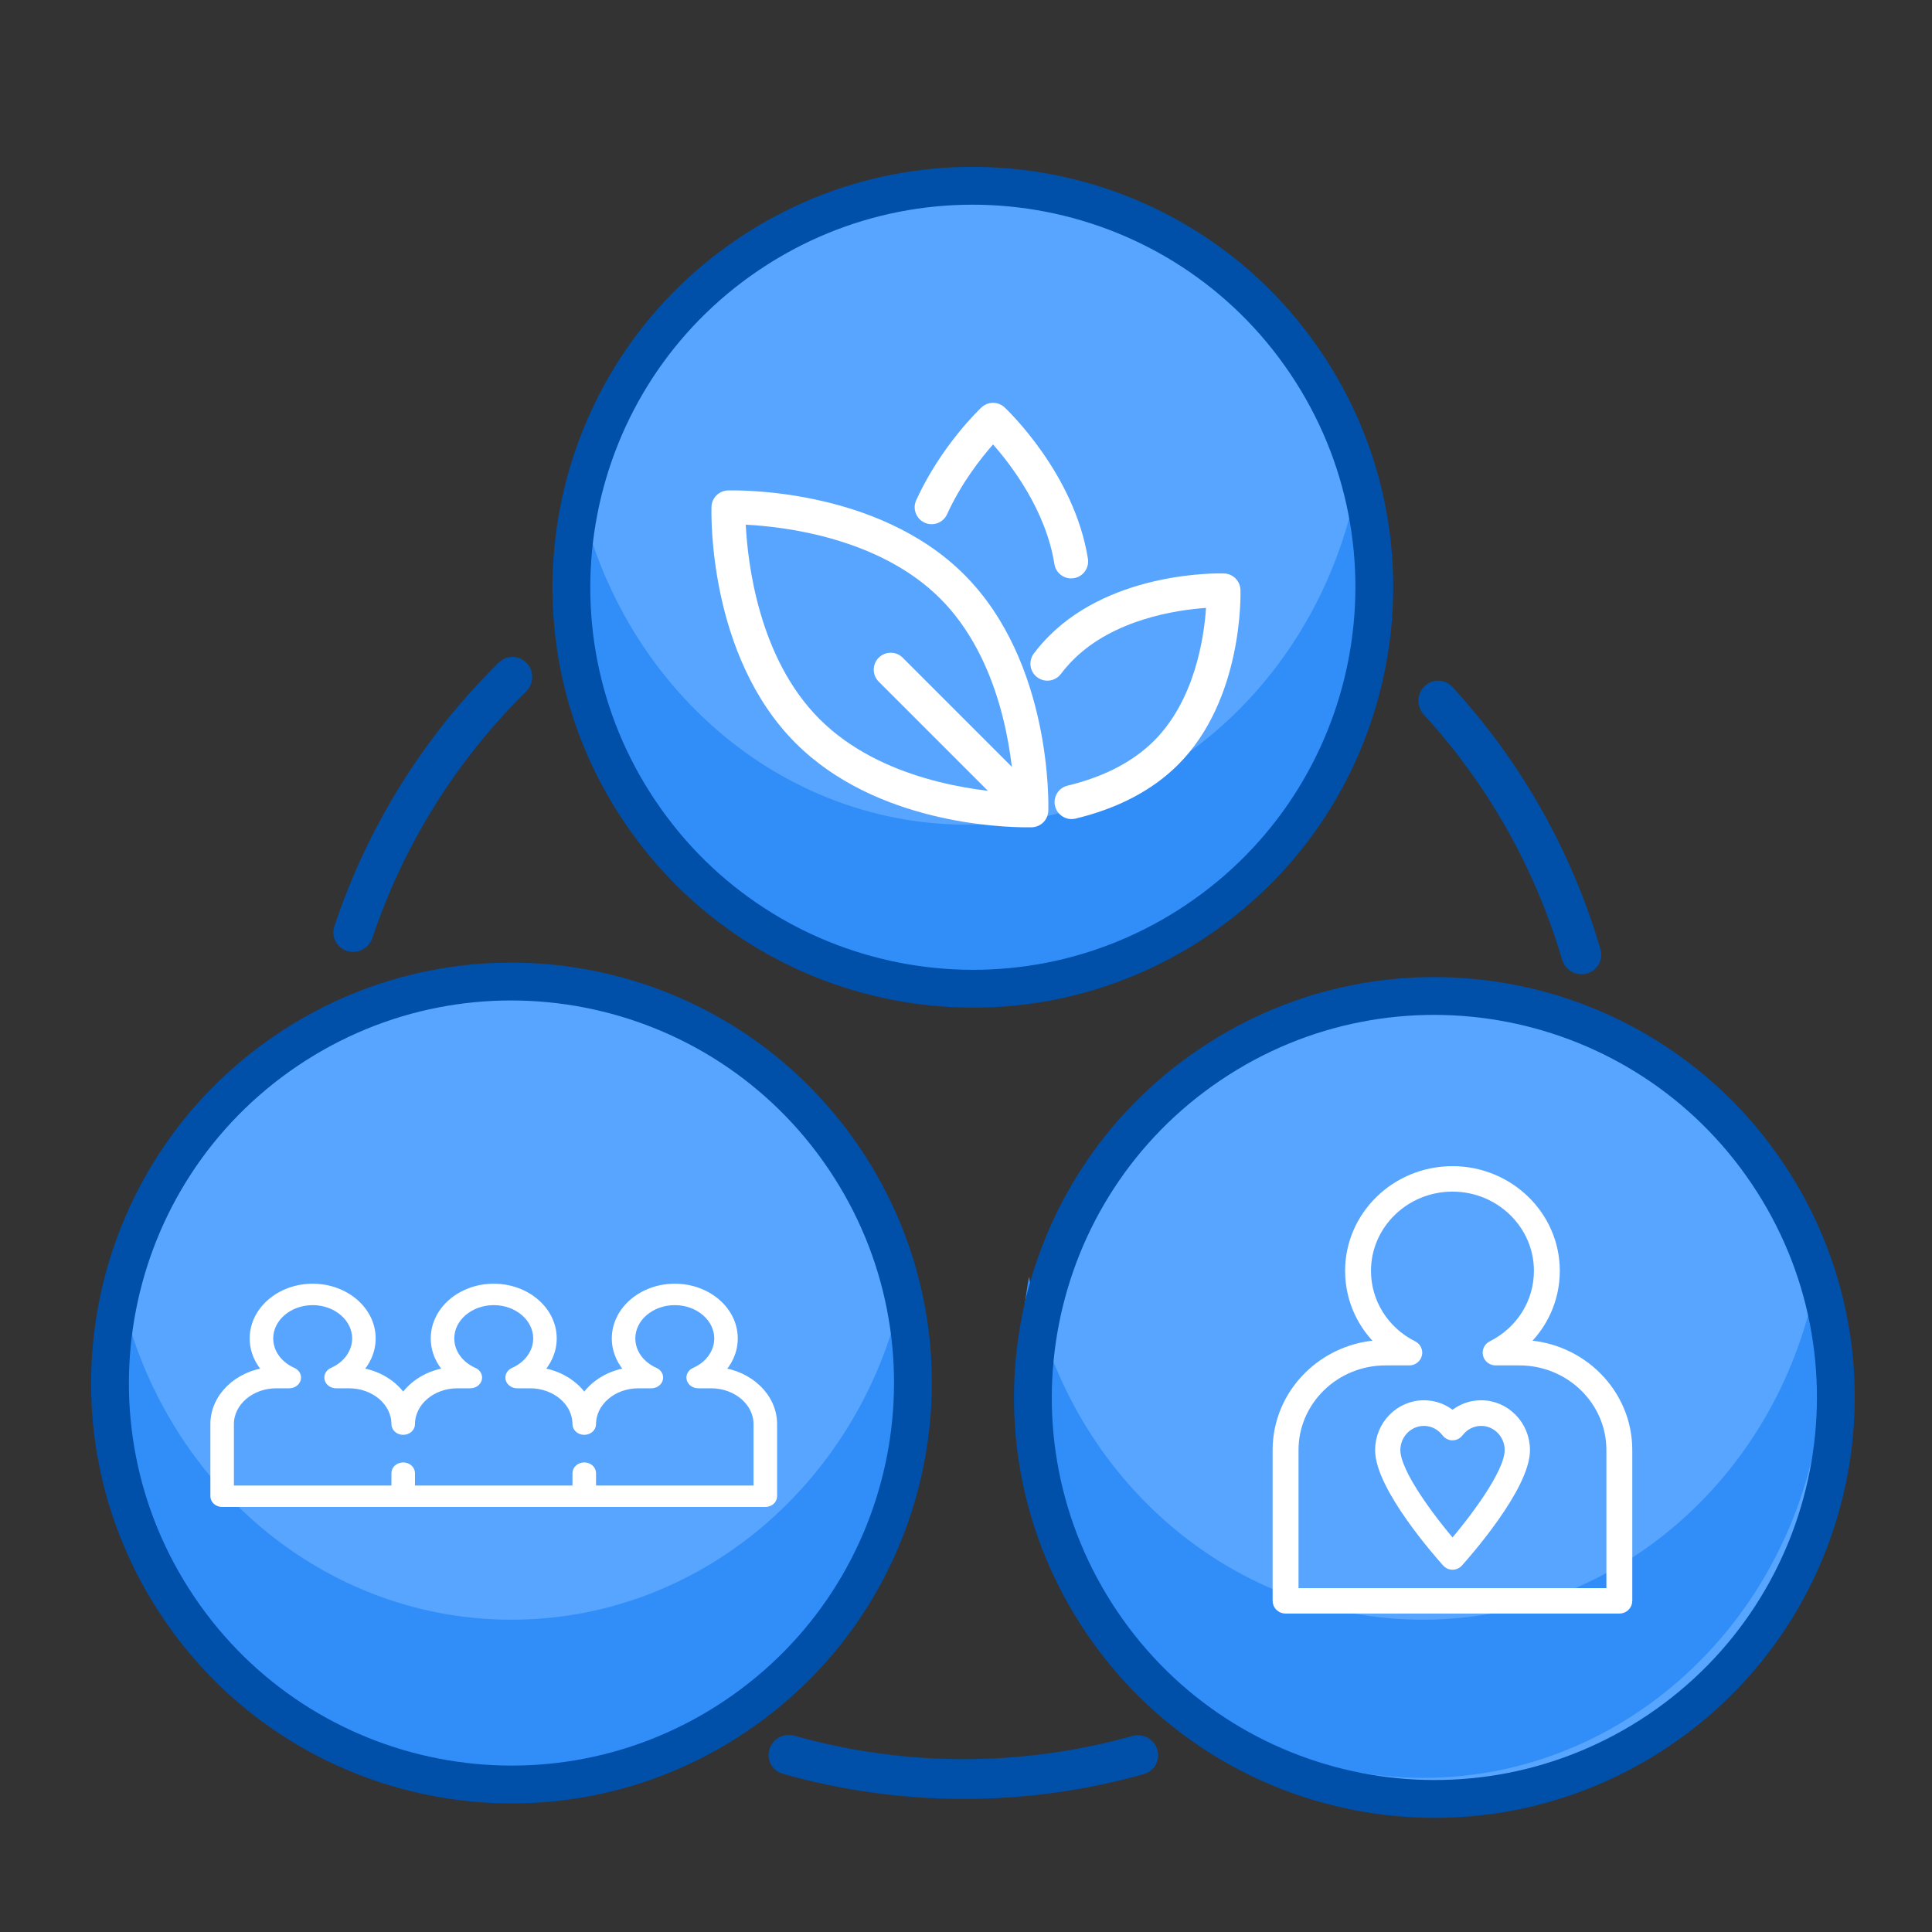 <svg width="45" height="45" viewBox="0 0 45 45" fill="none" xmlns="http://www.w3.org/2000/svg">
<rect x="0" y="0" width="45" height="45" fill="#333333" stroke="none"/>
<path fill-rule="evenodd" clip-rule="evenodd" d="M33.828 15.998C33.655 15.81 33.361 15.806 33.178 15.985C32.995 16.164 32.992 16.457 33.164 16.646C34.657 18.277 35.757 20.227 36.382 22.347C36.454 22.593 36.706 22.741 36.954 22.677C37.202 22.612 37.351 22.359 37.279 22.113C36.614 19.837 35.433 17.745 33.828 15.998ZM26.954 40.745C27.031 40.989 26.896 41.25 26.65 41.32C23.896 42.097 20.98 42.095 18.227 41.313C17.981 41.243 17.846 40.982 17.923 40.738C18.001 40.494 18.261 40.359 18.508 40.429C21.078 41.154 23.799 41.156 26.371 40.435C26.617 40.366 26.878 40.501 26.954 40.745ZM8.091 22.153C7.846 22.08 7.706 21.821 7.787 21.578C8.56 19.253 9.874 17.145 11.622 15.428C11.805 15.249 12.099 15.261 12.273 15.449C12.447 15.637 12.434 15.93 12.252 16.109C10.626 17.713 9.4 19.678 8.675 21.844C8.594 22.087 8.337 22.226 8.091 22.153Z" fill="#004FA8"/>
<circle cx="22.462" cy="13.614" r="9.279" fill="#57A5FF"/>
<circle cx="11.849" cy="32.036" r="9.279" fill="#57A5FF"/>
<circle cx="33.142" cy="32.357" r="9.341" fill="#57A5FF"/>
<path d="M33.142 37.726C28.581 37.726 24.787 34.284 23.967 29.734C23.86 30.331 23.801 30.947 23.801 31.577C23.801 37.008 27.983 41.411 33.142 41.411C38.3 41.411 42.483 37.008 42.483 31.577C42.483 30.947 42.424 30.331 42.317 29.734C41.498 34.284 37.703 37.726 33.142 37.726Z" fill="#318EF9"/>
<path d="M22.525 19.208C17.995 19.208 14.225 15.727 13.411 11.125C13.305 11.729 13.246 12.351 13.246 12.988C13.246 18.481 17.4 22.934 22.525 22.934C27.649 22.934 31.803 18.481 31.803 12.988C31.803 12.351 31.745 11.729 31.638 11.125C30.825 15.727 27.055 19.208 22.525 19.208Z" fill="#318EF9"/>
<path d="M11.912 37.726C7.351 37.726 3.556 34.284 2.737 29.734C2.629 30.331 2.57 30.947 2.57 31.577C2.57 37.008 6.753 41.411 11.911 41.411C17.07 41.411 21.252 37.008 21.252 31.577C21.252 30.947 21.194 30.331 21.086 29.734C20.267 34.284 16.472 37.726 11.912 37.726Z" fill="#318EF9"/>
<path d="M25.289 38.02C22.268 33.536 23.454 27.451 27.939 24.43C32.423 21.408 38.508 22.594 41.529 27.079C44.551 31.564 43.364 37.648 38.88 40.67C34.395 43.691 28.31 42.505 25.289 38.02ZM40.799 27.571C38.049 23.49 32.512 22.411 28.431 25.16C24.35 27.91 23.27 33.447 26.02 37.528C28.769 41.609 34.306 42.688 38.388 39.939C42.468 37.19 43.548 31.652 40.799 27.571Z" fill="#004FA8"/>
<path d="M3.793 37.684C0.772 33.2 1.958 27.115 6.443 24.093C10.927 21.072 17.012 22.259 20.033 26.743C23.055 31.228 21.868 37.312 17.384 40.334C12.899 43.355 6.814 42.169 3.793 37.684ZM19.302 27.235C16.553 23.154 11.016 22.075 6.935 24.824C2.854 27.574 1.774 33.111 4.524 37.192C7.273 41.273 12.81 42.352 16.891 39.603C20.972 36.854 22.052 31.317 19.302 27.235Z" fill="#004FA8"/>
<path d="M14.539 19.149C11.518 14.665 12.704 8.58 17.189 5.558C21.673 2.537 27.758 3.723 30.779 8.208C33.801 12.693 32.614 18.777 28.13 21.799C23.645 24.82 17.56 23.634 14.539 19.149ZM30.049 8.7C27.299 4.619 21.762 3.54 17.681 6.289C13.6 9.039 12.521 14.576 15.27 18.657C18.019 22.738 23.556 23.817 27.637 21.068C31.718 18.319 32.798 12.781 30.049 8.7Z" fill="#004FA8"/>
<path d="M23.919 19.27C23.295 19.27 20.389 19.167 18.532 17.309C16.486 15.263 16.567 11.945 16.572 11.805C16.578 11.597 16.746 11.43 16.954 11.423C17.095 11.42 20.412 11.337 22.458 13.383C24.504 15.428 24.422 18.746 24.417 18.886C24.411 19.095 24.243 19.262 24.035 19.269C24.022 19.269 23.982 19.27 23.919 19.27ZM17.37 12.221C17.415 13.113 17.671 15.332 19.09 16.75C20.509 18.169 22.727 18.426 23.619 18.471C23.575 17.578 23.318 15.36 21.899 13.941C20.48 12.523 18.262 12.266 17.37 12.221Z" fill="white"/>
<path d="M23.942 19.189C23.841 19.189 23.74 19.15 23.663 19.073L20.467 15.877C20.313 15.723 20.313 15.473 20.467 15.319C20.622 15.165 20.872 15.165 21.026 15.319L24.221 18.515C24.376 18.669 24.376 18.919 24.221 19.073C24.144 19.15 24.043 19.189 23.942 19.189Z" fill="white"/>
<path d="M24.958 19.078C24.78 19.078 24.618 18.956 24.574 18.775C24.523 18.563 24.654 18.35 24.866 18.299C25.713 18.095 26.391 17.743 26.881 17.253C27.829 16.304 28.044 14.853 28.091 14.159C27.396 14.208 25.941 14.424 24.996 15.369C24.895 15.47 24.799 15.581 24.709 15.698C24.578 15.872 24.33 15.905 24.156 15.773C23.982 15.642 23.949 15.394 24.081 15.22C24.191 15.074 24.311 14.937 24.438 14.81C25.955 13.293 28.406 13.353 28.511 13.357C28.719 13.363 28.886 13.531 28.893 13.739C28.896 13.842 28.956 16.295 27.439 17.812C26.845 18.406 26.042 18.828 25.051 19.067C25.02 19.074 24.989 19.078 24.958 19.078Z" fill="white"/>
<path d="M24.949 13.472C24.758 13.472 24.59 13.333 24.559 13.139C24.361 11.889 23.558 10.837 23.13 10.352C22.843 10.677 22.388 11.257 22.059 11.978C21.969 12.177 21.735 12.264 21.536 12.174C21.337 12.084 21.25 11.849 21.34 11.651C21.919 10.381 22.821 9.526 22.86 9.49C23.012 9.347 23.248 9.347 23.4 9.49C23.466 9.552 25.026 11.034 25.34 13.015C25.374 13.23 25.227 13.433 25.011 13.467C24.991 13.47 24.97 13.472 24.949 13.472Z" fill="white"/>
<path d="M16.748 31.947C16.962 31.736 17.084 31.464 17.084 31.174C17.084 30.527 16.471 30 15.717 30C14.963 30 14.35 30.527 14.35 31.174C14.35 31.464 14.473 31.736 14.686 31.947C14.22 31.998 13.824 32.243 13.609 32.584C13.393 32.243 12.998 31.998 12.531 31.947C12.745 31.736 12.867 31.464 12.867 31.174C12.867 30.527 12.254 30 11.5 30C10.746 30 10.133 30.527 10.133 31.174C10.133 31.464 10.255 31.736 10.469 31.947C10.003 31.998 9.607 32.243 9.391 32.584C9.176 32.243 8.78 31.998 8.314 31.947C8.528 31.736 8.65 31.464 8.65 31.174C8.65 30.527 8.037 30 7.283 30C6.529 30 5.916 30.527 5.916 31.174C5.916 31.464 6.038 31.736 6.252 31.947C5.546 32.025 5 32.544 5 33.17V34.85C5 34.933 5.078 35 5.174 35H17.826C17.922 35 18 34.933 18 34.85V33.17C18 32.544 17.453 32.025 16.748 31.947ZM17.652 34.701H13.783V34.313C13.783 34.23 13.705 34.163 13.609 34.163C13.512 34.163 13.434 34.23 13.434 34.313V34.701H9.566V34.313C9.566 34.23 9.488 34.163 9.391 34.163C9.295 34.163 9.217 34.23 9.217 34.313V34.701H5.348V33.17C5.348 32.655 5.837 32.236 6.437 32.236H6.737C6.818 32.236 6.888 32.188 6.907 32.121C6.925 32.054 6.889 31.985 6.817 31.953C6.476 31.802 6.264 31.504 6.264 31.174C6.264 30.692 6.721 30.299 7.283 30.299C7.844 30.299 8.302 30.692 8.302 31.174C8.302 31.504 8.09 31.802 7.748 31.953C7.677 31.985 7.64 32.054 7.659 32.121C7.678 32.188 7.748 32.236 7.828 32.236H8.129C8.729 32.236 9.217 32.655 9.217 33.17C9.217 33.253 9.295 33.32 9.391 33.32C9.488 33.32 9.566 33.253 9.566 33.17C9.566 32.655 10.054 32.236 10.654 32.236H10.954C11.035 32.236 11.105 32.188 11.124 32.121C11.143 32.054 11.106 31.985 11.034 31.953C10.693 31.802 10.481 31.504 10.481 31.174C10.481 30.692 10.938 30.299 11.5 30.299C12.062 30.299 12.519 30.692 12.519 31.174C12.519 31.504 12.307 31.802 11.966 31.953C11.894 31.985 11.857 32.054 11.876 32.121C11.895 32.188 11.965 32.236 12.045 32.236H12.346C12.946 32.236 13.434 32.655 13.434 33.17C13.434 33.253 13.512 33.32 13.608 33.32C13.705 33.32 13.783 33.253 13.783 33.17C13.783 32.655 14.271 32.236 14.871 32.236H15.171C15.252 32.236 15.322 32.188 15.341 32.121C15.36 32.054 15.323 31.985 15.251 31.953C14.91 31.802 14.698 31.504 14.698 31.174C14.698 30.692 15.155 30.299 15.717 30.299C16.279 30.299 16.736 30.692 16.736 31.174C16.736 31.504 16.524 31.802 16.183 31.953C16.111 31.985 16.074 32.054 16.093 32.121C16.112 32.188 16.182 32.236 16.262 32.236H16.563C17.163 32.236 17.651 32.655 17.651 33.17V34.701H17.652Z" fill="white" stroke="white" stroke-width="0.2"/>
<path d="M35.47 31.311C35.95 30.876 36.231 30.262 36.231 29.601C36.231 28.311 35.154 27.262 33.831 27.262C32.507 27.262 31.43 28.311 31.43 29.601C31.43 30.262 31.711 30.876 32.192 31.311C30.834 31.352 29.742 32.441 29.742 33.774V37.286C29.742 37.395 29.832 37.483 29.944 37.483H37.718C37.829 37.483 37.919 37.395 37.919 37.286V33.774C37.919 32.441 36.828 31.352 35.47 31.311ZM37.516 37.09H30.145V33.774C30.145 32.632 31.099 31.703 32.271 31.703H32.825C32.918 31.703 32.999 31.641 33.021 31.553C33.043 31.465 33 31.373 32.917 31.332C32.249 30.996 31.833 30.333 31.833 29.601C31.833 28.528 32.729 27.655 33.831 27.655C34.932 27.655 35.828 28.528 35.828 29.601C35.828 30.333 35.413 30.996 34.744 31.332C34.661 31.373 34.618 31.465 34.64 31.553C34.662 31.641 34.743 31.703 34.836 31.703H35.391C36.562 31.703 37.516 32.632 37.516 33.774V37.09Z" fill="white" stroke="white" stroke-width="0.2"/>
<path d="M33.832 36.463C33.778 36.463 33.726 36.439 33.69 36.399C33.53 36.221 32.129 34.641 32.129 33.776C32.129 33.191 32.594 32.715 33.166 32.715C33.414 32.715 33.648 32.803 33.832 32.964C34.017 32.803 34.251 32.715 34.499 32.715C35.071 32.715 35.536 33.191 35.536 33.776C35.536 34.641 34.135 36.221 33.975 36.399C33.938 36.44 33.887 36.463 33.832 36.463ZM33.166 33.112C32.808 33.112 32.517 33.41 32.517 33.776C32.517 34.317 33.365 35.42 33.832 35.966C34.299 35.42 35.147 34.317 35.147 33.776C35.147 33.41 34.856 33.112 34.499 33.112C34.297 33.112 34.11 33.207 33.986 33.371C33.949 33.42 33.892 33.449 33.832 33.449C33.772 33.449 33.715 33.42 33.678 33.371C33.554 33.207 33.367 33.112 33.166 33.112Z" fill="white" stroke="white" stroke-width="0.2"/>
</svg>

